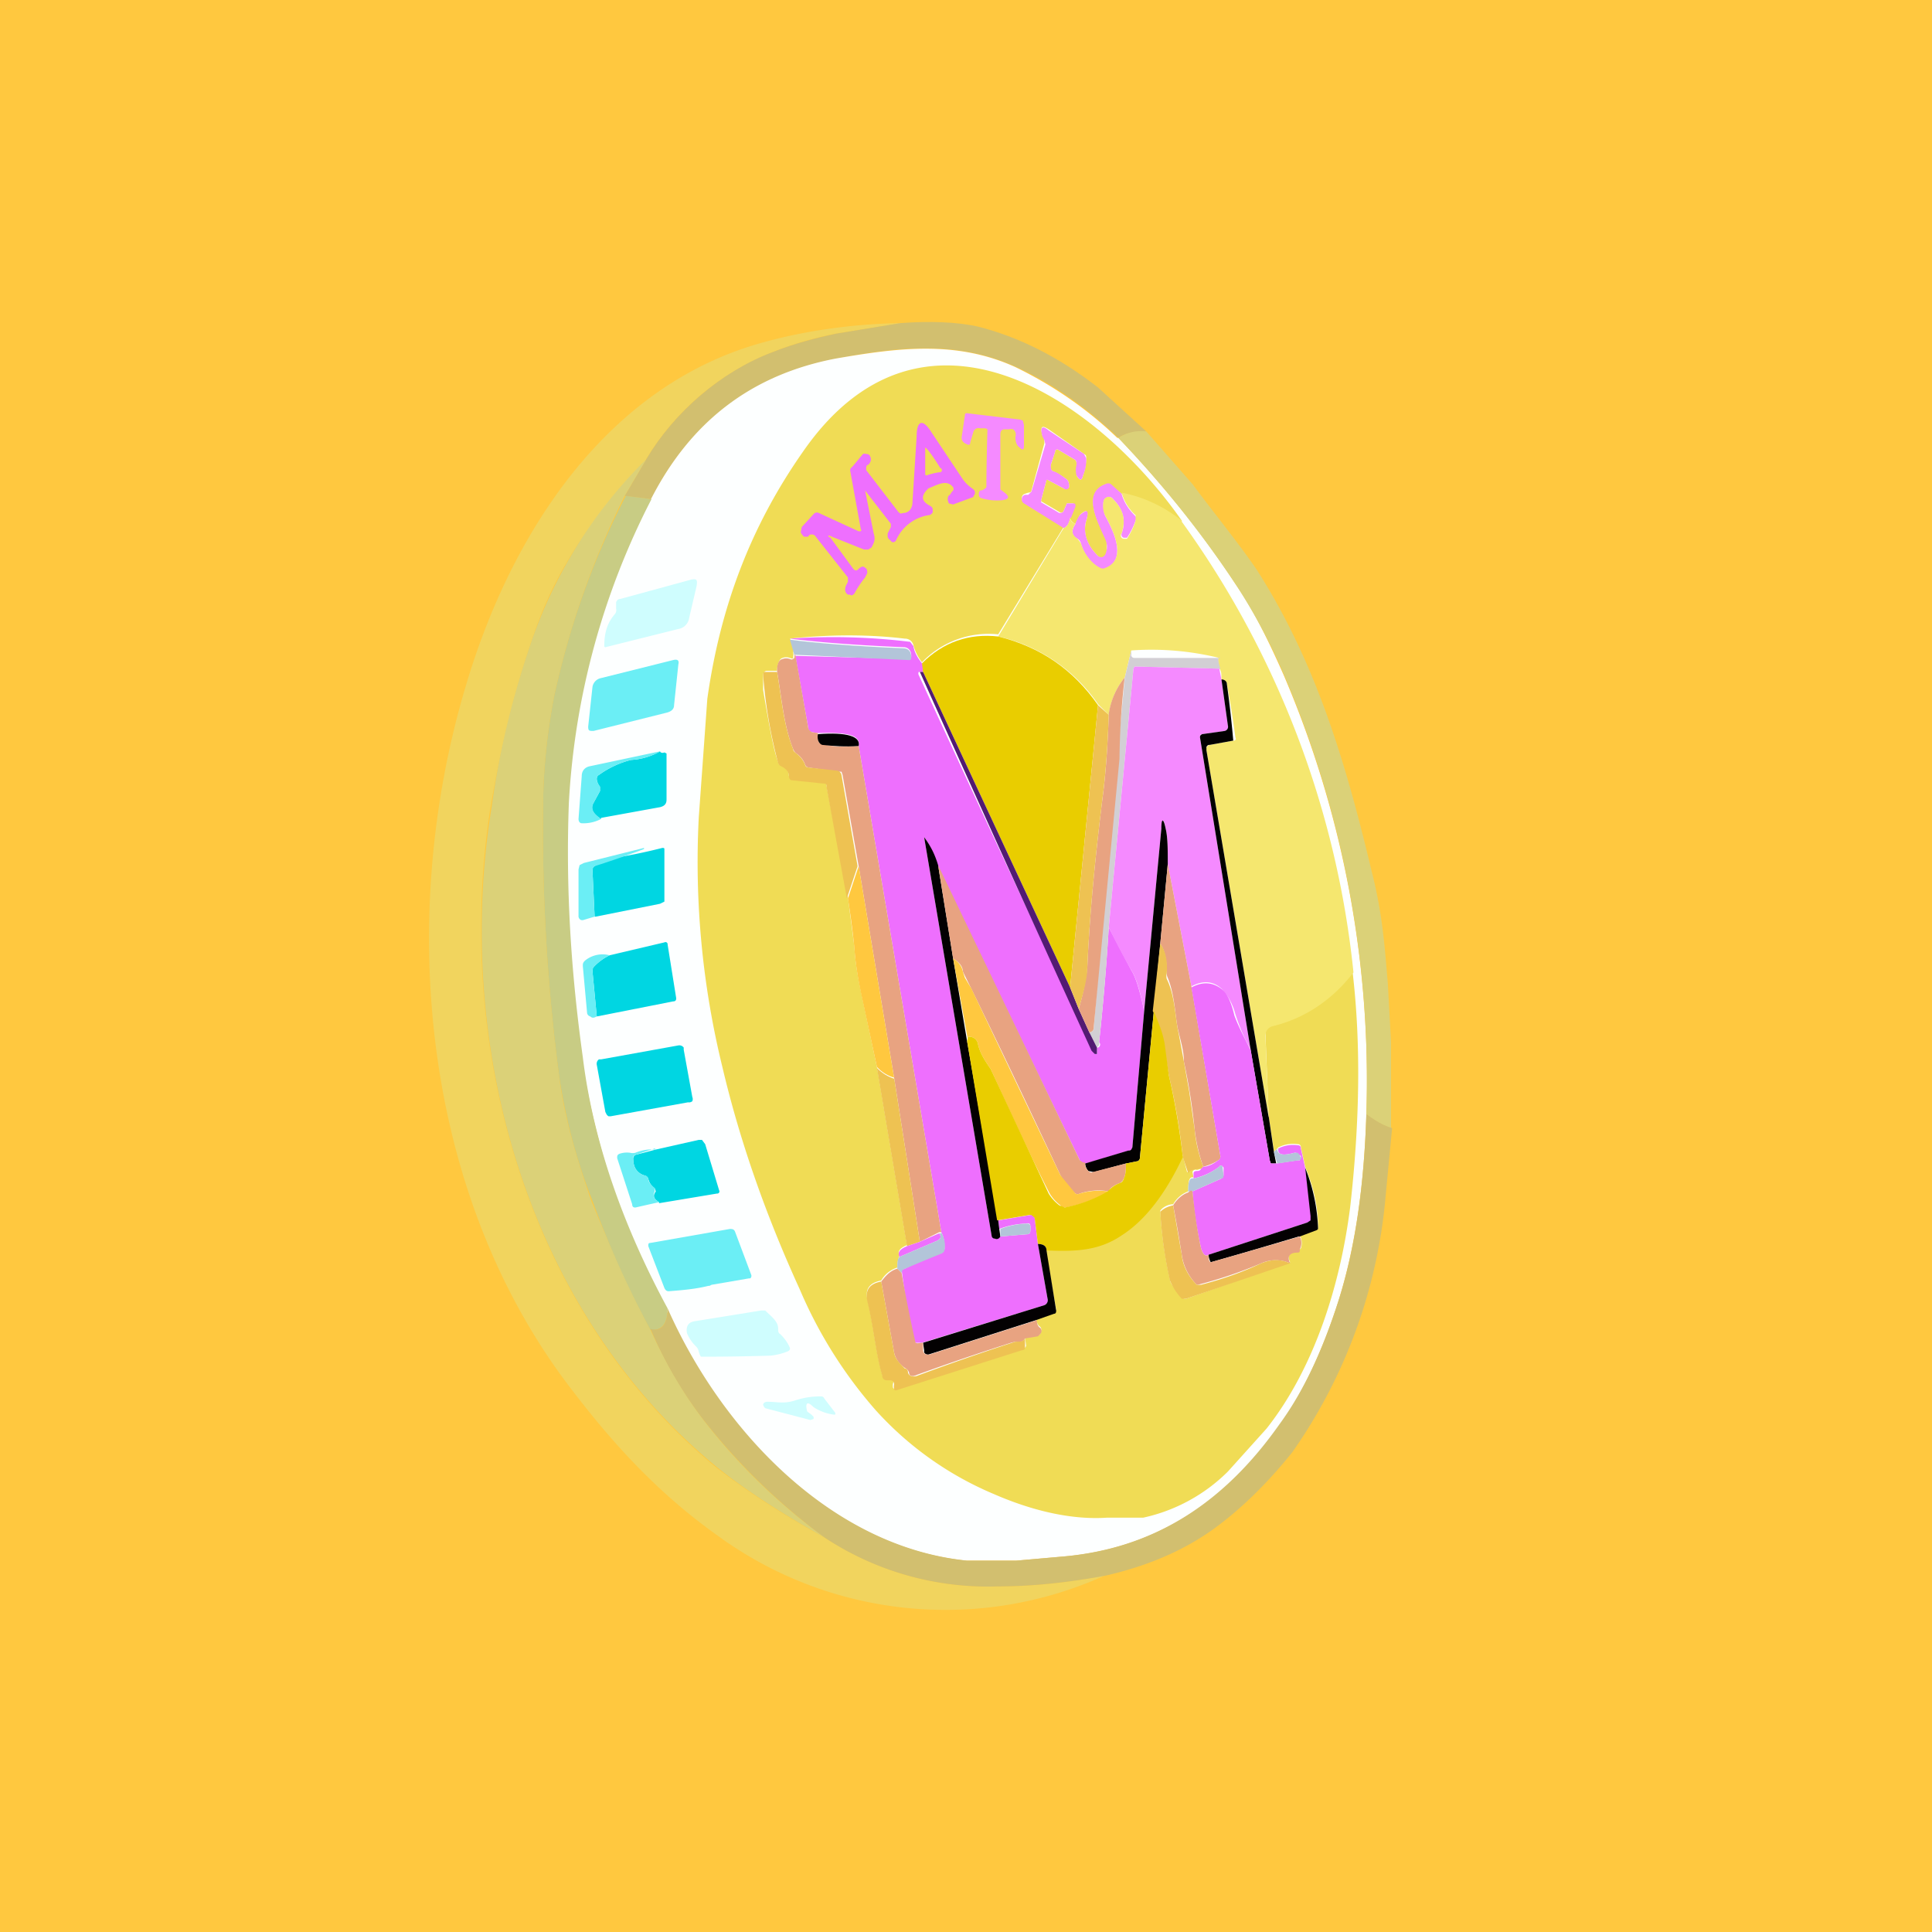 <!-- by TradingView --><svg width="18" height="18" viewBox="0 0 18 18" xmlns="http://www.w3.org/2000/svg"><path fill="#FFC83F" d="M0 0h18v18H0z"/><path d="m8.4 3.01-.62.1a3.3 3.3 0 0 0-.58.17 2.4 2.4 0 0 0-1.18 1c-.48.52-.84 1-1.06 1.67-.18.52-.3 1.05-.39 1.57-.35 2.22.34 4.7 2.1 6.15.27.21.6.43 1.02.66.5.32 1.04.47 1.62.45.33 0 .66-.04.98-.1a3.6 3.6 0 0 1-3.6-.37c-.52-.37-.93-.8-1.33-1.32-1.43-1.82-1.67-4.43-1.02-6.6.42-1.42 1.31-2.8 2.77-3.2.36-.1.79-.17 1.28-.18Z" fill="#F1D45E"/><path d="m10.23 3.61.45.41c-.1 0-.19.01-.26.06-.28-.27-.6-.5-.95-.66-.55-.25-1.1-.19-1.67-.08-.79.15-1.37.59-1.73 1.31l-.25-.03.2-.34c.26-.44.7-.82 1.18-1 .2-.08.4-.13.58-.17l.61-.1c.28-.02.52-.01.71.03.4.1.77.29 1.13.57Z" fill="#D2BF6F"/><path d="M10.42 4.08c.4.42.77.87 1.09 1.36.16.23.3.51.45.85a9.6 9.6 0 0 1 .77 4.09c-.02.65-.1 1.23-.26 1.74-.15.47-.33.85-.54 1.15-.5.71-1.15 1.15-2 1.23l-.46.04H9c-1.27-.13-2.28-1.22-2.8-2.35a7.11 7.11 0 0 1-.78-2.34 14.5 14.5 0 0 1-.13-2.37 6.98 6.98 0 0 1 .77-2.82c.37-.73.94-1.17 1.73-1.32.58-.1 1.12-.17 1.67.08.35.17.67.39.95.66Z" fill="#FDFFFF"/><path d="M11.01 4.86a1.36 1.36 0 0 0-.56-.26l-.1-.08a.05.05 0 0 0-.04-.01c-.23.08-.09.34 0 .52v.13a.05.05 0 0 1-.09.01c-.1-.1-.13-.21-.1-.32.03-.1 0-.11-.06-.05l-.04.08a.08.08 0 0 1-.05-.05l.04-.11c0-.02 0-.03-.02-.03h-.05l-.03.07c-.01.02-.03.02-.04.01l-.17-.1v-.01l.05-.19h.01l.15.08a.03.03 0 0 0 .03 0 .03.03 0 0 0 .02-.01c0-.03 0-.06-.03-.08a.76.76 0 0 0-.12-.07c-.02-.01-.03-.03-.02-.06l.04-.12a.02.02 0 0 1 .01-.02.02.02 0 0 1 .02 0l.15.09c.02.01.02.03.02.05v.1c.03.05.05.05.06 0a.5.5 0 0 0 .03-.16c0-.02 0-.03-.02-.04L9.77 4c-.06-.04-.08-.03-.06.05l.02.04v.04l-.12.44c0 .01-.01.02-.03.02l-.03.01a.04.04 0 0 0-.03.04.04.04 0 0 0 .02.04l.37.23-.61 1a.86.86 0 0 0-.71.26.44.44 0 0 1-.08-.16.08.08 0 0 0-.08-.06c-.33-.04-.7-.04-1.07 0 .03.06.04.1.03.13a.1.1 0 0 1 0 .04c0 .02 0 .02-.03.01a.1.1 0 0 0-.07 0 .05.05 0 0 0-.03.03.2.2 0 0 0-.02.09h-.1a.04.04 0 0 0-.03.03v.15c.06.35.1.57.14.67 0 .02.02.03.03.03.04.02.07.05.07.1l.03.03.3.03c.01 0 .02.01.02.03l.2 1.04.06.46c.01.17.04.32.07.46l.14.66.28 1.66c-.07.03-.09.06-.07.1a.25.25 0 0 0-.02.11.26.26 0 0 0-.15.12c-.1.02-.15.07-.13.17.06.26.08.5.14.71.01.02.02.03.04.03h.04a.04.04 0 0 1 .02.02.04.04 0 0 1 0 .03.1.1 0 0 0 0 .04c.01.01.02.02.04.01l1.16-.37c.02 0 .03-.01.04-.03l-.01-.08.12-.02a.04.04 0 0 0 .03-.04.04.04 0 0 0-.01-.04c-.02-.01-.03-.04-.04-.07l.17-.06.02-.03-.1-.56c.26.01.49.01.71-.14.22-.14.4-.39.57-.73l.04.15h.01c.02-.03.06-.04.12-.04a.06.06 0 0 1-.04.02.03.03 0 0 0-.04.02l.01.05c-.04-.01-.05.03-.05.13a.27.27 0 0 0-.14.12c-.05 0-.1.03-.12.06a3.81 3.81 0 0 0 .09.64c0 .04.05.09.11.16.01.02.03.02.04.02l.97-.34c-.03-.06-.01-.1.07-.1l.03-.03a.15.15 0 0 0-.01-.12l.16-.06h.01v-.02c0-.2-.05-.39-.12-.56l-.04-.18c0-.02-.01-.03-.03-.03a.3.3 0 0 0-.18.03l-.04.04-.05-.33-.03-.76a.09.09 0 0 1 .07-.1c.3-.06.54-.23.74-.5.08.67.07 1.4-.02 2.2-.09.72-.33 1.5-.78 2.07l-.36.4a1.6 1.6 0 0 1-.79.43h-.34c-.3.02-.66-.05-1.05-.22a3.1 3.1 0 0 1-1.1-.78 4.19 4.19 0 0 1-.71-1.13c-.32-.7-.56-1.39-.72-2.07a8.03 8.03 0 0 1-.22-2.32l.08-1.11c.12-.85.4-1.6.89-2.3 1.1-1.59 2.71-.53 3.53.64Z" fill="#F0DC55"/><path d="M9.32 4.04v.52l.04.03c.05.04.04.06-.02.07a.5.5 0 0 1-.2-.02.03.03 0 0 1-.02-.03v-.02l.01-.02c.03 0 .05-.02.06-.03V4.5A19.88 19.88 0 0 1 9.2 4a.05.05 0 0 0-.03-.01h-.04a.05.05 0 0 0-.06.03l-.03.1c0 .02-.01.03-.03.02l-.02-.01a.06.06 0 0 1-.03-.06l.03-.2c0-.01 0-.02.02-.02l.5.06.02.01.01.04v.19c0 .04-.01.05-.04.02-.03-.02-.04-.06-.04-.1A.06.06 0 0 0 9.44 4 .06.06 0 0 0 9.4 4h-.04c-.03 0-.04.02-.04.05Z" fill="#F58AFF"/><path d="m7.73 5 .22.3c.02.02.03.02.05 0a.1.1 0 0 1 .03-.02.03.03 0 0 1 .03.01c.02.01.02.03.02.05l-.02.04a.95.95 0 0 0-.1.15c-.02.02-.03.02-.04.01H7.9c-.03-.02-.03-.05-.02-.08l.02-.04v-.04L7.6 5a.04.04 0 0 0-.04-.02c-.01 0-.02 0-.03.02h-.04a.15.15 0 0 1-.03-.04l.01-.05.11-.12a.04.04 0 0 1 .05-.01l.37.17c.02 0 .03 0 .02-.02l-.1-.55a.04.04 0 0 1 .02-.03l.1-.12a.04.04 0 0 1 .03 0 .04.04 0 0 1 .03.01c.02.03.02.06-.01.09-.01 0-.02.01-.02.03v.02l.3.39c.01.01.02.02.04.01.05 0 .08-.03.09-.08l.04-.63c0-.16.06-.17.14-.04l.28.42c.04.06.07.08.11.11a.04.04 0 0 1 0 .06v.01l-.19.07-.04-.01-.01-.03c0-.02 0-.04.02-.05l.02-.03a.03.03 0 0 0 .01-.04c-.06-.08-.15-.02-.23.01l-.02.02c-.05.06-.04.1.03.14.02.01.03.02.03.04v.02c0 .01-.02.03-.04.03a.4.4 0 0 0-.3.23.03.03 0 0 1-.02.02.03.03 0 0 1-.02 0l-.02-.02A.05.05 0 0 1 8.27 5v-.03l.03-.06v-.03l-.24-.31.08.4c.02.06 0 .09-.02.13l-.03.02h-.04L7.75 5c-.04-.02-.04-.01-.02.01Z" fill="#EE6FFE"/><path d="m10.68 4.02.43.49c.2.27.43.55.6.8.55.86.83 1.8 1.07 2.81.1.39.12.69.15 1.04l.03.55v.8a.69.69 0 0 1-.23-.13 9.6 9.6 0 0 0-.77-4.1c-.14-.33-.3-.61-.45-.84a9.88 9.88 0 0 0-1.09-1.36.38.38 0 0 1 .26-.06Z" fill="#DBD178"/><path d="M9.97 4.83c-.01.05-.03.08-.06.09l-.37-.23a.04.04 0 0 1-.02-.04.04.04 0 0 1 .03-.04h.03l.03-.03.13-.44-.01-.04a.23.23 0 0 1-.02-.04c-.02-.08 0-.1.06-.05l.33.22.02.04c0 .04 0 .09-.03.16-.01.05-.03.05-.06 0a.19.19 0 0 1 0-.1c0-.02 0-.04-.02-.05l-.15-.09a.02.02 0 0 0-.03.02l-.04.12c0 .03 0 .05.02.06.04.01.08.04.12.07.03.02.03.05.03.08a.03.03 0 0 1-.05.01l-.15-.08h-.01l-.05.19v.02l.17.1c.01 0 .03 0 .04-.02l.03-.07H10c.02 0 .02.01.02.03l-.04.1Z" fill="#F58AFF"/><path d="M8.62 4.17c.01 0 .06.06.14.19a.02.02 0 0 1-.01.04.71.71 0 0 0-.12.03.02.02 0 0 1-.01-.01v-.25Z" fill="#F0DC55"/><path d="m6.02 4.28-.2.34c-.3.6-.52 1.23-.66 1.88-.06.32-.1.66-.1 1.03-.01.83.04 1.67.15 2.5.04.34.15.73.3 1.16.18.44.36.84.55 1.2.14.3.3.58.48.82.32.42.7.79 1.15 1.12-.41-.23-.75-.45-1.01-.66-1.77-1.45-2.46-3.93-2.1-6.15.07-.52.2-1.05.38-1.57a4.4 4.4 0 0 1 1.06-1.67Z" fill="#DBD178"/><path d="M10.45 4.6c.02.08.07.15.12.2.02.02.02.03.01.05a.69.69 0 0 1-.08.16h-.03a.03.03 0 0 1-.02-.04c.04-.11.02-.22-.08-.32a.05.05 0 0 0-.05-.02l-.03.02-.01.03c0 .04 0 .09.02.13.08.15.2.4 0 .49a.05.05 0 0 1-.05 0 .39.39 0 0 1-.18-.24.07.07 0 0 0-.03-.04c-.06-.03-.06-.08-.02-.14a.24.24 0 0 1 .04-.08c.07-.06.09-.05.06.05s0 .22.1.32a.05.05 0 0 0 .05.02.05.05 0 0 0 .03-.03.17.17 0 0 0 0-.13c-.08-.18-.22-.44 0-.52a.05.05 0 0 1 .05 0l.1.09Z" fill="#F58AFF"/><path d="M6.07 4.65a6.98 6.98 0 0 0-.77 2.83c-.03.8.02 1.58.13 2.37.1.82.4 1.62.79 2.34 0 .15-.06.21-.16.2a9.4 9.4 0 0 1-.54-1.2 5.24 5.24 0 0 1-.31-1.16c-.11-.83-.16-1.67-.15-2.5 0-.37.04-.71.1-1.03.14-.65.36-1.28.67-1.88l.24.03Z" fill="#C8CC84"/><path d="M11.01 4.86a8.68 8.68 0 0 1 1.6 4.2c-.2.26-.46.43-.75.5a.09.09 0 0 0-.07.1l.03.75-.58-3.42a.04.04 0 0 1 .03-.05l.22-.04c.02 0 .03-.01.02-.03a9.97 9.97 0 0 0-.08-.5c0-.02-.02-.03-.05-.04 0-.05 0-.08-.02-.1-.02-.09-.01-.12 0-.1a2.65 2.65 0 0 0-.82-.07l-.06.25a.7.7 0 0 0-.15.35l-.1-.1a1.54 1.54 0 0 0-.93-.63l.61-1.01c.03-.01.05-.04.06-.1 0 .03.02.05.05.06-.04.06-.04.1.02.14l.03.04c.03.1.1.19.18.23a.05.05 0 0 0 .05 0c.2-.08.08-.33 0-.48a.2.2 0 0 1-.02-.13.05.05 0 0 1 .04-.05.05.05 0 0 1 .05.02c.1.1.12.2.08.32a.03.03 0 0 0 .02.05h.03c.03-.05.06-.1.08-.17V4.8a.44.44 0 0 1-.13-.21c.2.04.38.12.56.26Z" fill="#F5E76F"/><path d="M5.74 5.67v-.06c.01-.02.02-.03.04-.03l.66-.18c.05-.01.06 0 .05.06l-.07.3a.12.12 0 0 1-.1.1l-.68.17a.01.01 0 0 1-.01-.01c0-.13.03-.22.1-.3a.06.06 0 0 0 .01-.05Z" fill="#CFFDFE"/><path d="M8.59 6.18c.01.02.02.05.01.08h-.04a.03.03 0 0 0 0 .03 571.94 571.94 0 0 0 1.64 3.53h.02v-.06h.01a.03.03 0 0 0 .01-.05 22.22 22.22 0 0 0 .09-1.07l.21.4c.04.06.08.19.12.38l-.11 1.27c0 .02-.01.03-.03.03l-.4.12h-.03a.04.04 0 0 1-.03-.03L8.73 8.06a.74.74 0 0 0-.12-.26l.63 3.72.01.01.02.01c.02 0 .04 0 .05-.02l.24-.02c.03 0 .04-.01.04-.04v-.03a.04.04 0 0 0-.01-.03.04.04 0 0 0-.03 0 .75.75 0 0 0-.25.05l-.01-.08.3-.05a.04.04 0 0 1 .02 0 .04.04 0 0 1 .02.03l.03.24.09.51a.05.05 0 0 1-.03.06l-1.14.35h-.06l-.03-.04a13.4 13.4 0 0 1-.1-.64l.03-.01a14.11 14.11 0 0 1 .37-.18c0-.05 0-.1-.03-.16L8 6.95c.02-.1-.1-.13-.38-.12l-.06-.01a.04.04 0 0 1-.03-.04l-.12-.67 1.06.03c.01 0 .02-.01.02-.03 0-.05-.03-.08-.07-.08-.48-.02-.83-.05-1.06-.08a5.86 5.86 0 0 1 1.12.03l.03.04c.01.06.04.11.08.16Z" fill="#EE6FFE"/><path d="M9.3 5.93c.4.1.7.31.93.64L9.97 9.2 8.6 6.26l-.01-.08c.2-.2.44-.28.71-.25Z" fill="#E9CD00"/><path d="M7.4 6.1V6.1l-.04-.14c.23.03.58.06 1.06.08.04 0 .07.03.07.08 0 .02 0 .03-.02.03L7.4 6.1Z" fill="#B3C5D9"/><path d="M10.54 6.06v.05c.01.02.02.02.04.02h.79c-.02-.02-.03.01 0 .1l-.8-.02-.01.02-.23 2.41a22.22 22.22 0 0 1-.09 1.07.04.04 0 0 1-.01.04l-.01.01-.07-.14c.03-.01.04-.02.04-.04a247.95 247.95 0 0 1 .29-3.27l.06-.25Z" fill="#D2CFD4"/><path d="m7.41 6.1.12.68c0 .02.02.03.03.04l.06.01c0 .06 0 .1.04.1.1.03.2.03.34.02l.77 4.53h-.02l-.18.09-.24-1.53L8 8.07l-.15-.85-.01-.03H7.8l-.27-.04a.04.04 0 0 1-.03-.03.22.22 0 0 0-.08-.1.1.1 0 0 1-.03-.04c-.09-.22-.11-.5-.15-.72 0-.04 0-.07.02-.1a.05.05 0 0 1 .03-.02.1.1 0 0 1 .07 0c.02.01.03 0 .04-.01a.1.1 0 0 0 0-.04l.01.02Z" fill="#E8A381"/><path d="m5.48 6.77.04-.37a.1.1 0 0 1 .07-.08l.68-.17c.04-.01.06 0 .05.04l-.04.38c0 .04-.03.06-.07.07l-.68.17c-.04 0-.05 0-.05-.04Z" fill="#6BEEF5"/><path d="m11.36 6.23.02.1.06.43a.04.04 0 0 1-.03.05l-.21.03c-.02 0-.02.02-.02.03l.47 2.9c-.06-.1-.1-.2-.14-.32a.56.56 0 0 0-.12-.23c-.08-.08-.18-.09-.29-.03l-.22-1.14c0-.14 0-.25-.02-.33-.02-.1-.03-.1-.04 0l-.16 1.7c-.04-.2-.08-.32-.12-.38a6.19 6.19 0 0 1-.21-.4l.23-2.41.01-.02.8.02Z" fill="#F58AFF"/><path d="M7.24 6.26c.04.23.06.5.15.72 0 .02.02.03.03.04.04.03.06.06.08.1 0 .02.02.03.03.03l.27.03a.05.05 0 0 1 .04.04l.15.85-.1.3-.19-1.04c0-.02 0-.03-.03-.03l-.29-.03c-.02 0-.03-.02-.03-.04 0-.04-.03-.07-.07-.09a.05.05 0 0 1-.03-.03 4.47 4.47 0 0 1-.14-.82c0-.02 0-.03.02-.03h.11Z" fill="#EEC252"/><path d="M8.6 6.26 9.97 9.2l.08.2.1.22.07.14v.06h-.02l-.01-.01-.02-.02a569.73 569.73 0 0 1-1.6-3.53h.03Z" fill="#521B72"/><path d="M10.48 6.3a7.15 7.15 0 0 0-.05.77l-.24 2.5c0 .03-.01.04-.04.05l-.1-.22c.05-.17.07-.3.08-.38.02-.48.07-1 .14-1.57.03-.22.05-.49.06-.8a.7.7 0 0 1 .15-.34Z" fill="#E8A381"/><path d="m11.82 10.4.05.34.02.1h-.05l-.01-.03-.18-1.04-.47-2.9c0-.01 0-.02.02-.03l.21-.03a.04.04 0 0 0 .03-.05l-.06-.43c.03 0 .05.02.05.04a10.22 10.22 0 0 1 .06.53l-.22.04c-.01 0-.02 0-.03.02v.03l.58 3.42Z" fill="#030102"/><path d="M10.33 6.66c-.01.3-.03.57-.06.79-.07.57-.12 1.09-.14 1.57 0 .09-.03.21-.08.38l-.08-.2.26-2.63.1.09Z" fill="#EEC252"/><path d="M8 6.95c-.13.01-.24 0-.34-.01-.03-.01-.05-.05-.04-.1.27-.02.4.02.38.11Z" fill="#030102"/><path d="M5.6 7.63c-.08-.05-.1-.1-.07-.15l.06-.11v-.04a.13.13 0 0 1-.03-.07c0-.01 0-.03.02-.04a.87.87 0 0 1 .3-.14.61.61 0 0 0 .27-.08c0 .01.02.02.04.01l.02.01v.43c0 .04-.02.06-.06.07l-.55.1Z" fill="#00D6E2"/><path d="M6.15 7a.61.61 0 0 1-.27.08.87.87 0 0 0-.3.14.04.04 0 0 0-.02.04c0 .03.02.05.03.07v.04l-.06.11c-.03.06 0 .1.07.15a.35.35 0 0 1-.18.04c-.02 0-.03-.02-.03-.04l.03-.4c0-.05.03-.08.07-.09L6.15 7Z" fill="#6BEEF5"/><path d="m10.88 8.05-.07.74-.06.63-.13 1.37c0 .01-.01.03-.03.03l-.1.02-.3.08-.05-.01a.12.12 0 0 1-.03-.07l.4-.12c.03 0 .03-.01.04-.03l.11-1.27.16-1.7c0-.1.02-.1.04 0 .02.08.02.2.02.33ZM8.74 8.06l.14.87.13.77.29 1.67.01.08.01.07c-.01.02-.03.03-.05.02a.03.03 0 0 1-.03-.02L8.61 7.8c.06.08.1.16.13.26Z" fill="#030102"/><path d="m5.54 8.54-.02-.43c0-.01 0-.03.02-.04A.3.3 0 0 1 5.68 8a5.17 5.17 0 0 0 .49-.1c.02 0 .02 0 .02.02v.48l-.04.02-.6.12Z" fill="#00D6E2"/><path d="M6 7.91a8.71 8.71 0 0 1-.46.16.05.05 0 0 0-.02.04l.02.43-.1.03a.04.04 0 0 1-.03 0 .04.04 0 0 1-.02-.04V8.1l.01-.04.04-.02L6 7.9Z" fill="#6BEEF5"/><path d="M10.11 10.84c0 .03.01.05.03.07.01.01.03.02.04.01l.31-.08c0 .05 0 .1-.02.14l-.01.02-.02.02c-.06.02-.1.05-.11.08a.54.54 0 0 0-.27.02.04.04 0 0 1-.04 0 .54.54 0 0 1-.14-.17 99.92 99.92 0 0 0-.91-1.9c0-.05-.04-.09-.09-.12l-.14-.87 1.32 2.75.03.02h.02ZM11.1 9.19l.27 1.58c0 .02 0 .03-.02.04a.43.43 0 0 1-.14.06 1.62 1.62 0 0 1-.08-.35 5.65 5.65 0 0 0-.1-.63c0-.1-.03-.19-.05-.28-.03-.1-.03-.33-.1-.5a.1.1 0 0 1-.01-.04c0-.11-.01-.2-.06-.28l.07-.74.22 1.14Z" fill="#E8A381"/><path d="m8 8.07.33 1.97a.35.35 0 0 1-.16-.1l-.14-.65c-.03-.14-.06-.3-.07-.46a8.6 8.6 0 0 0-.06-.46l.1-.3Z" fill="#FFC83F"/><path d="m5.56 9.47-.04-.42c0-.02 0-.03.02-.05a.5.5 0 0 1 .14-.1l.51-.12a.02.02 0 0 1 .03.02l.08.5c0 .01 0 .03-.03.03l-.71.14Z" fill="#00D6E2"/><path d="m11.21 10.87-.02.02c-.06 0-.1.01-.12.04 0 .01 0 .01 0 0l-.05-.15a6 6 0 0 0-.13-.76l-.05-.3a.92.92 0 0 0-.1-.3l.07-.63c.05.07.07.17.06.28a.1.1 0 0 0 0 .05c.08.16.08.38.11.5l.05.27.05.28.05.35c.01.12.04.24.08.35Z" fill="#EEC252"/><path d="M5.68 8.9a.5.5 0 0 0-.14.1.06.06 0 0 0-.02.05l.04.42c-.02.01-.04.02-.06 0a.04.04 0 0 1-.03-.03L5.43 9c0-.02 0-.03.02-.05a.26.26 0 0 1 .23-.05Z" fill="#6BEEF5"/><path d="M10.33 11.1a1.3 1.3 0 0 1-.4.15c-.03 0-.04 0-.05-.02a.4.4 0 0 1-.1-.11c-.16-.31-.34-.7-.55-1.16-.04-.06-.1-.14-.12-.24a.08.08 0 0 0-.09-.06v.04l-.14-.77c.05.03.08.07.09.12l.02.06.06.1.83 1.74.14.17a.04.04 0 0 0 .04 0c.1-.03.18-.03.27-.02Z" fill="#FFC83F"/><path d="m11.65 9.77.18 1.04.01.03h.05l.2-.03h.02v-.02h.01v-.02l-.02-.01a.04.04 0 0 0-.04-.02c-.11.03-.16.02-.15-.04a.3.3 0 0 1 .18-.03c.02 0 .03.01.03.03l.04.18.06.45a.05.05 0 0 1-.04.06l-.92.3c-.03.02-.05 0-.07-.06a3.68 3.68 0 0 1-.08-.53l.27-.12.02-.03v-.07c-.01-.02-.03-.03-.04-.01a.62.62 0 0 1-.24.11v-.05c0-.01.01-.02.03-.02.01 0 .03 0 .04-.02l.02-.02c.05 0 .1-.03.14-.06a.04.04 0 0 0 .02-.04L11.1 9.2c.11-.06.21-.05.3.03.03.03.07.1.1.23.04.11.1.22.15.32Z" fill="#EE6FFE"/><path d="M11.02 10.78c-.16.34-.35.59-.57.73-.22.15-.45.15-.7.14 0-.04-.03-.06-.08-.06l-.03-.24a.04.04 0 0 0-.02-.02l-.01-.01h-.02l-.3.05-.28-1.67.01-.04a.08.08 0 0 1 .09.06c.02.1.08.18.12.24l.54 1.16a.4.4 0 0 0 .1.11l.05.02c.15-.03.28-.08.4-.15.03-.03.06-.06.12-.08a.06.06 0 0 0 .03-.04c.02-.04.02-.09.02-.14l.1-.02c.02 0 .03-.02.03-.03l.13-1.37c.04.1.08.19.1.3l.04.3c.06.26.1.5.13.76Z" fill="#E9CD00"/><path d="m5.64 10.36-.08-.44a.05.05 0 0 1 .02-.05h.02l.72-.13a.05.05 0 0 1 .05.02v.02l.08.44a.05.05 0 0 1 0 .04.05.05 0 0 1-.04.01l-.72.13h-.02a.05.05 0 0 1-.02-.02l-.01-.02Z" fill="#00D6E2"/><path d="m8.33 10.04.24 1.53-.12.04-.28-1.66c.05.05.1.08.16.1Z" fill="#EEC252"/><path d="m12.97 10.51-.06.63a4.88 4.88 0 0 1-.87 2.39c-.24.3-.49.54-.74.72-.28.2-.61.34-1 .43-.33.06-.66.1-1 .1a2.76 2.76 0 0 1-1.61-.45 5.8 5.8 0 0 1-1.15-1.12 3.91 3.91 0 0 1-.48-.83c.1.03.16-.04.16-.19.5 1.13 1.52 2.22 2.79 2.35h.46l.45-.04c.86-.08 1.5-.52 2-1.23.22-.3.4-.68.55-1.15.16-.5.24-1.09.26-1.74.07.05.14.1.24.13Z" fill="#D2BF6F"/><path d="M6.14 11.2c-.05-.03-.06-.06-.03-.1l-.01-.03a.14.14 0 0 1-.06-.09.05.05 0 0 0-.04-.03c-.06-.02-.1-.07-.1-.15a.04.04 0 0 1 .02-.04l.19-.05.4-.09h.03l.03.04.13.43a.02.02 0 0 1-.02.03l-.54.09Z" fill="#00D6E2"/><path d="M11.9 10.7c0 .06.05.07.16.04h.03l.02.02v.01l.01.01v.02a.03.03 0 0 1-.02.01l-.2.03-.03-.1s0-.02.04-.04Z" fill="#B3C5D9"/><path d="m6.1 10.7-.18.06a.03.03 0 0 0-.02.04c0 .08.04.13.1.15.02 0 .03.01.04.03 0 .04.03.06.06.09v.03c-.02.04-.01.07.04.1l-.22.05c-.01 0-.03 0-.03-.03l-.14-.43c0-.02 0-.03.02-.04a.22.22 0 0 1 .1-.01.1.1 0 0 0 .05 0 .4.4 0 0 1 .19-.03Z" fill="#6BEEF5"/><path d="M11.11 11.1h-.04c0-.09.01-.13.05-.12.1-.02.17-.06.24-.11.01-.02.03-.01.03 0l.01.08c0 .01 0 .03-.02.03l-.27.12Z" fill="#B3C5D9"/><path d="M12.1 11.52a53.96 53.96 0 0 1-.82.24.16.16 0 0 1-.02-.07l.92-.3.03-.02v-.04l-.05-.45a1.66 1.66 0 0 1 .12.57l-.01.01-.16.06Z" fill="#030102"/><path d="M11.11 11.1c.02.18.04.35.08.53.02.06.04.08.07.06 0 .03 0 .06.02.07a53.98 53.98 0 0 0 .83-.24c.02.04.02.08 0 .12 0 .02 0 .03-.02.03-.08 0-.1.04-.07.1a.33.33 0 0 0-.27 0 4.14 4.14 0 0 1-.59.2h-.01a.5.5 0 0 1-.14-.28 11.9 11.9 0 0 0-.08-.46c.03-.05.08-.1.14-.12.02-.02.03-.02.04-.01Z" fill="#E8A381"/><path d="m10.93 11.23.08.46c.01.1.06.2.14.28h.04c.19-.05.37-.11.56-.2.1-.04.18-.04.27 0l-.97.33h-.04a.57.57 0 0 1-.11-.17 3.81 3.81 0 0 1-.09-.64c.03-.03.07-.05.12-.06Z" fill="#EEC252"/><path d="M9.32 11.52v-.07a.75.75 0 0 1 .26-.05.04.04 0 0 1 .02.02v.04c0 .03-.01.04-.04.04l-.24.02Z" fill="#B3C5D9"/><path d="M6.61 11.98H6.6c-.12.03-.24.04-.37.05-.02 0-.03-.01-.04-.03l-.15-.39c0-.02 0-.03.02-.03l.74-.13c.02 0 .04 0 .05.03l.15.4a.03.03 0 0 1-.01.03h-.01l-.35.06-.02.01Z" fill="#6BEEF5"/><path d="M8.75 11.49c.02.03.02.05-.02.07l-.35.15c-.02-.04 0-.07.07-.1l.12-.04.18-.08Z" fill="#EE6FFE"/><path d="M8.77 11.48c.03.06.04.11.03.16 0 .02-.01.03-.03.04a14.57 14.57 0 0 0-.36.15l-.01.03-.04-.04c0-.05 0-.09.02-.11l.35-.15c.04-.02.04-.04.02-.07h.02Z" fill="#B3C5D9"/><path d="m9.75 11.65.09.56c0 .01 0 .03-.02.03l-.17.06-1 .32h-.01a.04.04 0 0 1-.03-.02v-.02l-.01-.07 1.13-.35a.05.05 0 0 0 .03-.06l-.09-.51c.05 0 .08.02.08.06Z" fill="#030102"/><path d="m8.36 11.82.04.04a13.4 13.4 0 0 0 .13.65c.02.01.04 0 .07 0v.07a.04.04 0 0 0 .04.04h.02l1-.32c0 .03.01.06.03.07a.04.04 0 0 1 0 .06l-.02.02-.12.02c-.02.03-.04.04-.09.03l-.04.01a23.2 23.2 0 0 0-.88.3c-.04.02-.07.01-.07-.02a.07.07 0 0 0-.03-.04.23.23 0 0 1-.11-.15l-.12-.66c.04-.05.08-.1.15-.12Z" fill="#E8A381"/><path d="m8.21 11.94.12.66c.01.06.05.1.1.15.02 0 .03.02.03.04.01.03.04.04.08.03a23.47 23.47 0 0 1 .92-.32c.05 0 .07 0 .09-.03v.08c0 .02-.01.03-.03.03l-1.16.37c-.02.01-.03 0-.03-.01a.1.1 0 0 1 0-.04.04.04 0 0 0-.01-.03.04.04 0 0 0-.02-.01h-.04a.04.04 0 0 1-.04-.04c-.06-.2-.08-.45-.14-.7-.02-.1.02-.16.13-.18Z" fill="#EEC252"/><path d="M7.13 12.21c.06.06.12.1.12.17 0 .02 0 .04.02.05.04.04.07.08.09.13 0 .01 0 .02-.02.03a.58.58 0 0 1-.16.04 19.26 19.26 0 0 1-.65.01.15.15 0 0 1-.02-.05.1.1 0 0 0-.02-.04.38.38 0 0 1-.09-.13c-.01-.06.01-.1.07-.11l.62-.1h.04ZM7.52 13.15l.04.03.02.02v.02l-.03.01-.42-.11-.01-.01-.01-.02c0-.02.02-.03.04-.03.09 0 .15.02.25-.01a.75.75 0 0 1 .24-.04c.02 0 .03 0 .04.02l.1.13a.02.02 0 0 1 0 .02h-.01a.45.45 0 0 1-.19-.07c-.06-.06-.08-.04-.06.04Z" fill="#CFFDFE"/></svg>